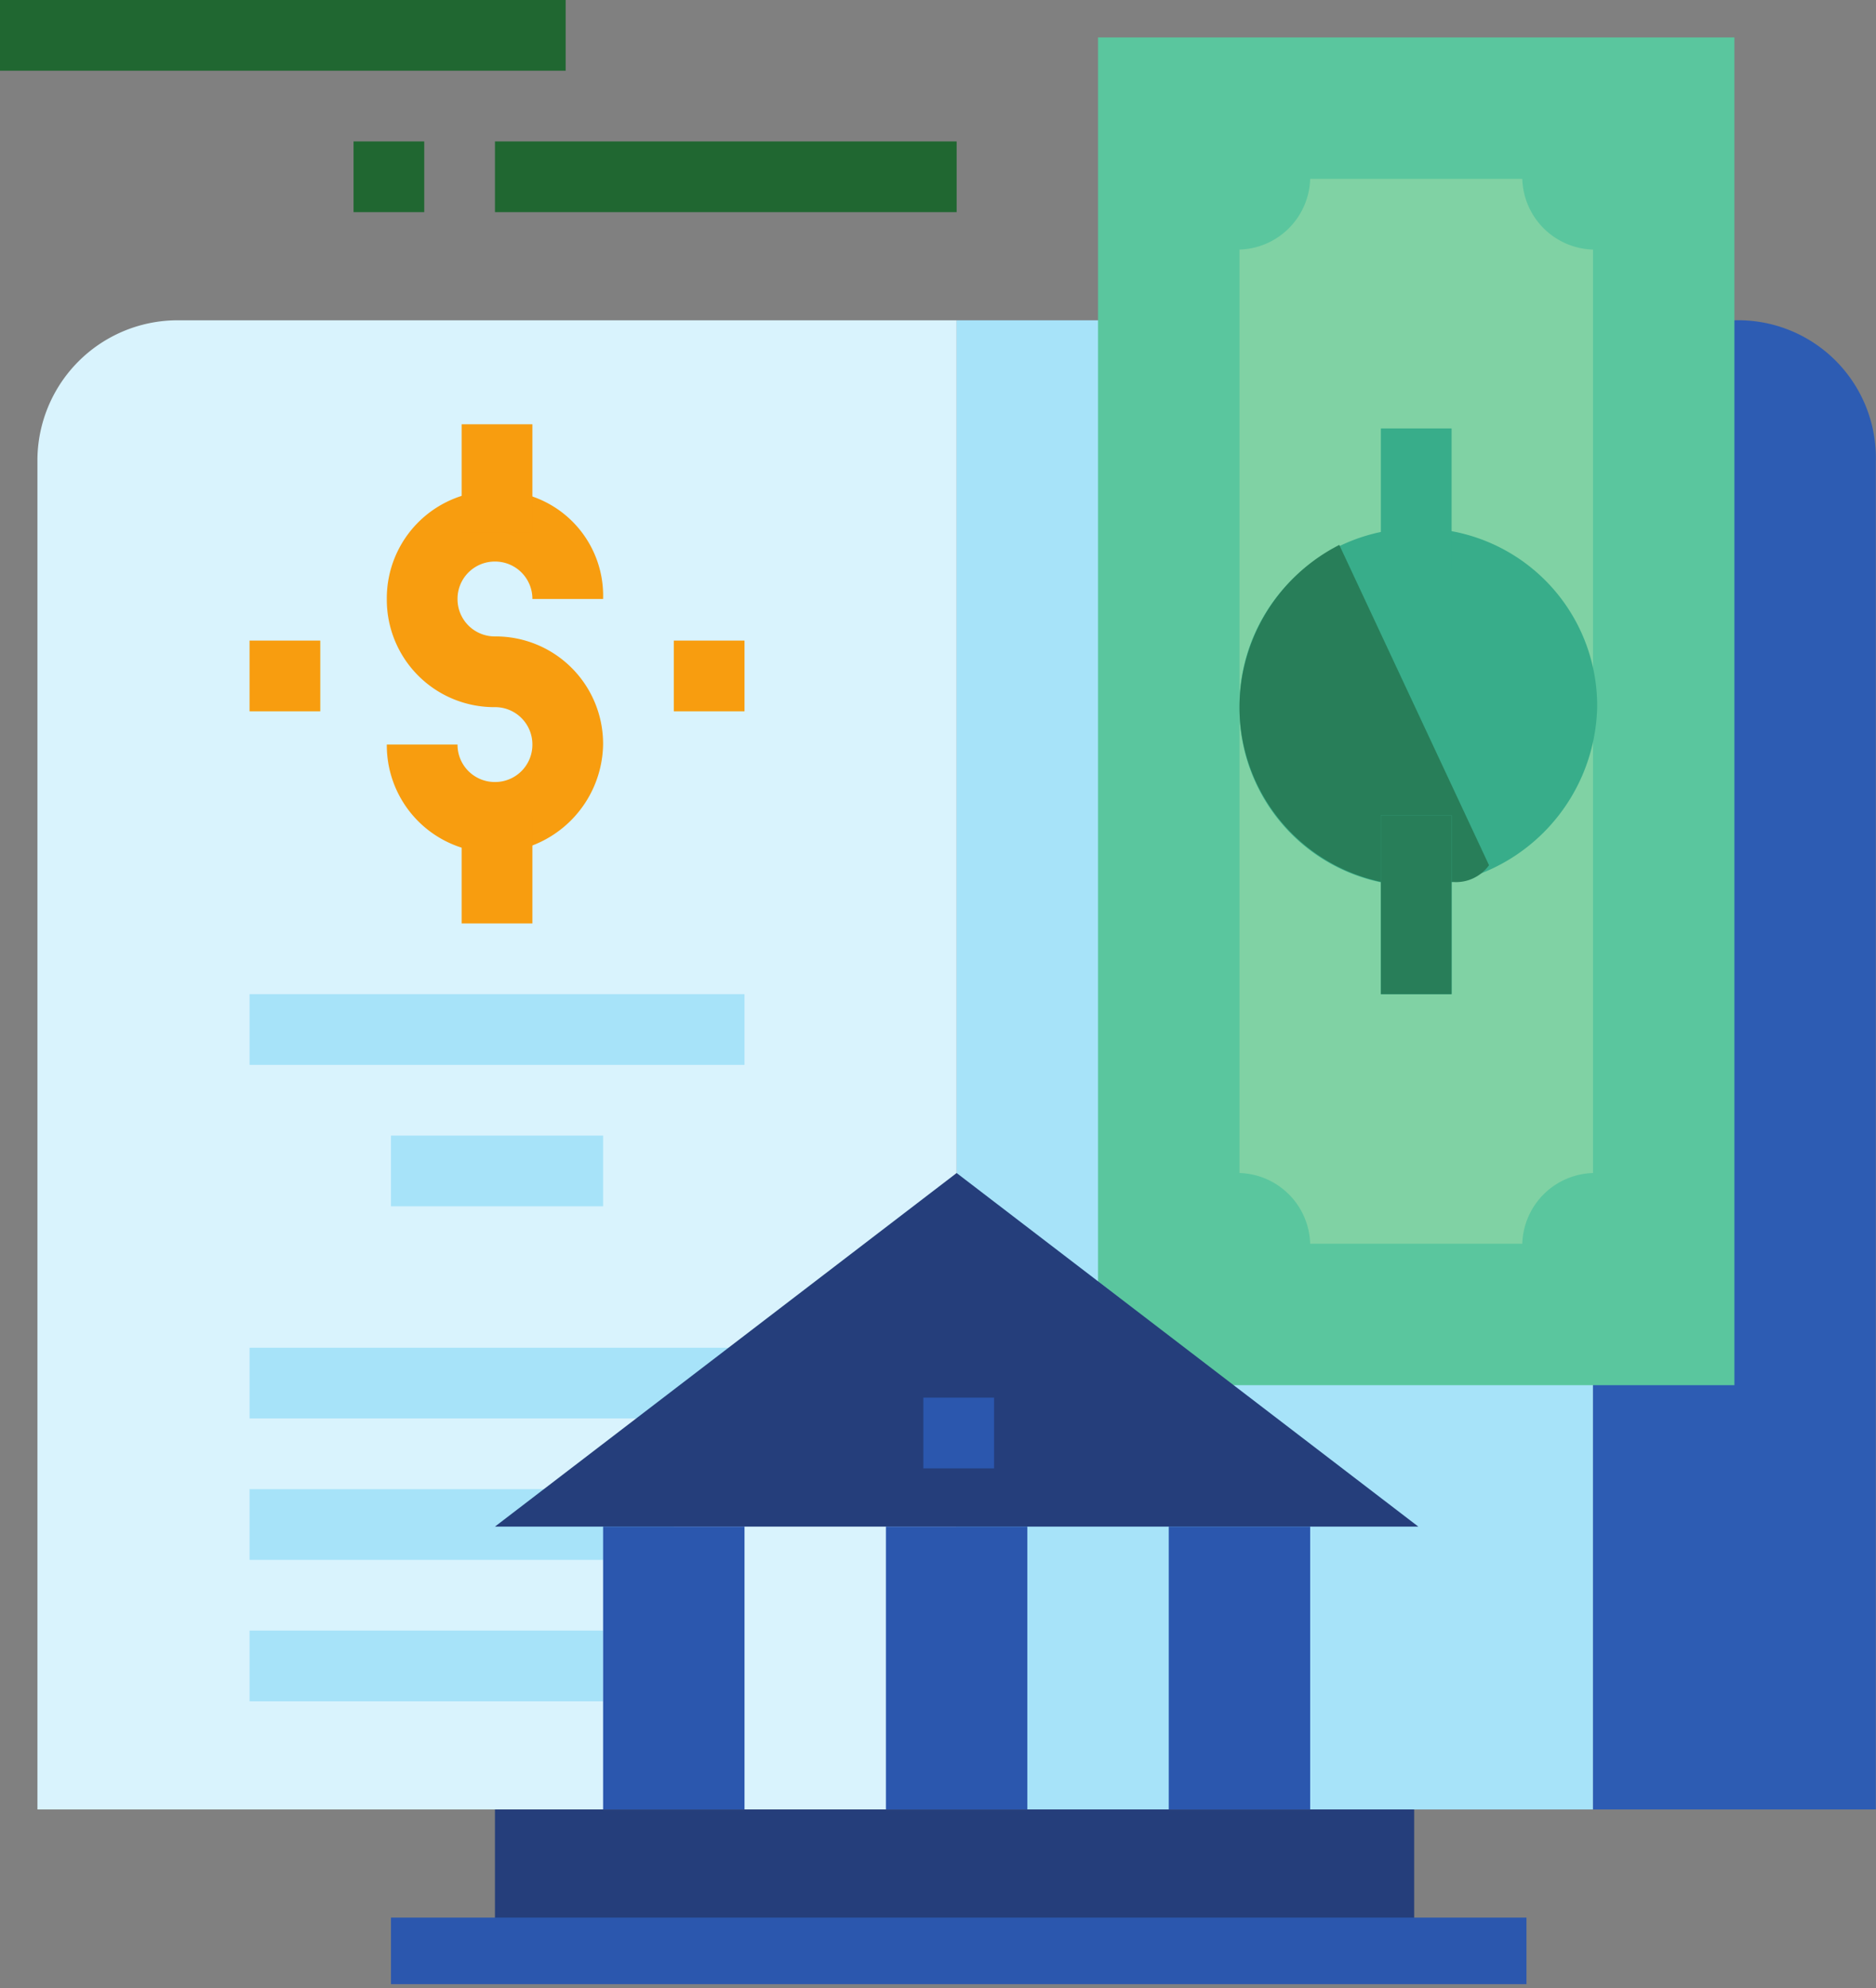 <svg id="Layer_1" data-name="Layer 1" xmlns="http://www.w3.org/2000/svg" xmlns:xlink="http://www.w3.org/1999/xlink" viewBox="0 0 45.104 47.8"><rect x="0" y="0" width="45.104" height="47.8" fill="#808080" stroke="none"/><defs><clipPath id="clip-path" transform="translate(0 48.4)"><rect x="38.3" y="-40.9" width="6.8" height="36" style="fill:none"/></clipPath><clipPath id="clip-path-2" transform="translate(0 48.4)"><rect y="-48.4" width="13.8" height="1.8" style="fill:none"/></clipPath><clipPath id="clip-path-3" transform="translate(0 48.4)"><rect x="9.3" y="-2.5" width="27.4" height="1.8" style="fill:none"/></clipPath></defs><title>bank</title><path d="M23-4.9V-40.7H4.3A3.372,3.372,0,0,0,.9-37.3V-4.9H23" transform="translate(0 48.4)" style="fill:#d9f3fd"/><path d="M11.9-27.9a2.582,2.582,0,0,1-2.6-2.6H11a.896.896,0,0,0,.9.9.896.896,0,0,0,.9-.9.896.896,0,0,0-.9-.9A2.582,2.582,0,0,1,9.3-34a2.582,2.582,0,0,1,2.6-2.6A2.522,2.522,0,0,1,14.5-34H12.8a.896.896,0,0,0-.9-.9.896.896,0,0,0-.9.9.896.896,0,0,0,.9.9,2.582,2.582,0,0,1,2.6,2.6,2.647,2.647,0,0,1-2.6,2.6" transform="translate(0 48.4)" style="fill:#f89d0f"/><path d="M12.8-35.6H11.1v-2.6h1.7v2.6" transform="translate(0 48.4)" style="fill:#f89d0f"/><path d="M12.8-26.2H11.1v-2.6h1.7v2.6" transform="translate(0 48.4)" style="fill:#f89d0f"/><path d="M7.7-31.3H6V-33H7.7v1.7" transform="translate(0 48.4)" style="fill:#f89d0f"/><path d="M17.9-31.3H16.2V-33h1.7v1.7" transform="translate(0 48.4)" style="fill:#f89d0f"/><path d="M17.9-22.8H6v-1.7H17.9v1.7" transform="translate(0 48.4)" style="fill:#a7e3f9"/><path d="M14.5-19.4H9.4v-1.7h5.1v1.7" transform="translate(0 48.4)" style="fill:#a7e3f9"/><path d="M18.3-14.3H6V-16H18.4v1.7" transform="translate(0 48.4)" style="fill:#a7e3f9"/><path d="M16.2-10.9H6v-1.7H16.2v1.7" transform="translate(0 48.4)" style="fill:#a7e3f9"/><path d="M14.5-7.5H6V-9.2h8.5v1.7" transform="translate(0 48.4)" style="fill:#a7e3f9"/><path d="M23-4.9H38.3V-40.7H23Z" transform="translate(0 48.4)" style="fill:#a7e3f9"/><g style="clip-path:url(#clip-path)"><path d="M41.7-40.7H38.3V-4.9h6.8V-37.3a3.311,3.311,0,0,0-3.4-3.4" transform="translate(0 48.4)" style="fill:#2d5cb3"/></g><path d="M39.2-28.8H37.5V-33h1.7v4.2" transform="translate(0 48.4)" style="fill:#100f0d"/><path d="M39.2-34.7H37.5v-1.7h1.7v1.7" transform="translate(0 48.4)" style="fill:#100f0d"/><path d="M26.4-17.6V-47.5H41.7v32.4H29.6l-3.2-2.5" transform="translate(0 48.4)" style="fill:#5ac69e"/><path d="M38.3-42.4a1.752,1.752,0,0,1-1.7-1.7H31.5a1.752,1.752,0,0,1-1.7,1.7v22.2a1.752,1.752,0,0,1,1.7,1.7h5.1a1.752,1.752,0,0,1,1.7-1.7V-42.4" transform="translate(0 48.4)" style="fill:#80d2a4"/><path d="M34.1-27.1a4.268,4.268,0,0,1-4.3-4.3,4.268,4.268,0,0,1,4.3-4.3,4.268,4.268,0,0,1,4.3,4.3,4.399,4.399,0,0,1-4.3,4.3" transform="translate(0 48.4)" style="fill:#38ad8a"/><path d="M34.9-34.7H33.2v-3.4h1.7v3.4" transform="translate(0 48.4)" style="fill:#38ad8a"/><path d="M33.2-24.5h1.7v-4.3H33.2Z" transform="translate(0 48.4)" style="fill:#38ad8a"/><path d="M23-43.3H11.9V-45H23v1.7" transform="translate(0 48.4)" style="fill:#206731"/><path d="M10.2-43.3H8.5V-45h1.7v1.7" transform="translate(0 48.4)" style="fill:#206731"/><g style="clip-path:url(#clip-path-2)"><path d="M13.6-46.7H0v-1.7H13.6v1.7" transform="translate(0 48.4)" style="fill:#206731"/></g><path d="M38.3-15.1H26.4v-2.5l3.2,2.5h8.7" transform="translate(0 48.4)" style="fill:#45a99f"/><path d="M34.9-27.2v-1.6H33.2v1.6a4.299,4.299,0,0,1-3.4-4.2,4.393,4.393,0,0,1,2.4-3.9l3.6,7.7a.975.975,0,0,1-.9.4" transform="translate(0 48.4)" style="fill:#287e59"/><path d="M34.9-24.5H33.2v-4.3h1.7v4.3" transform="translate(0 48.4)" style="fill:#287e59"/><path d="M34.1-11.7,23-20.2,11.9-11.7Z" transform="translate(0 48.4)" style="fill:#253e7b"/><path d="M34.1-4.9H11.9v3.4H34V-4.9" transform="translate(0 48.4)" style="fill:#253e7b"/><path d="M17.9-4.9v-6.8H14.5v6.8h3.4" transform="translate(0 48.4)" style="fill:#2b57ae"/><path d="M24.7-4.9v-6.8H21.3v6.8h3.4" transform="translate(0 48.4)" style="fill:#2b57ae"/><path d="M31.5-4.9v-6.8H28.1v6.8h3.4" transform="translate(0 48.4)" style="fill:#2b57ae"/><path d="M23.9-13.1H22.2v-1.7h1.7v1.7" transform="translate(0 48.4)" style="fill:#2b57ae"/><g style="clip-path:url(#clip-path-3)"><path d="M36.6-.6H9.4V-2.3H36.7V-.6" transform="translate(0 48.4)" style="fill:#2b57ae"/></g></svg>